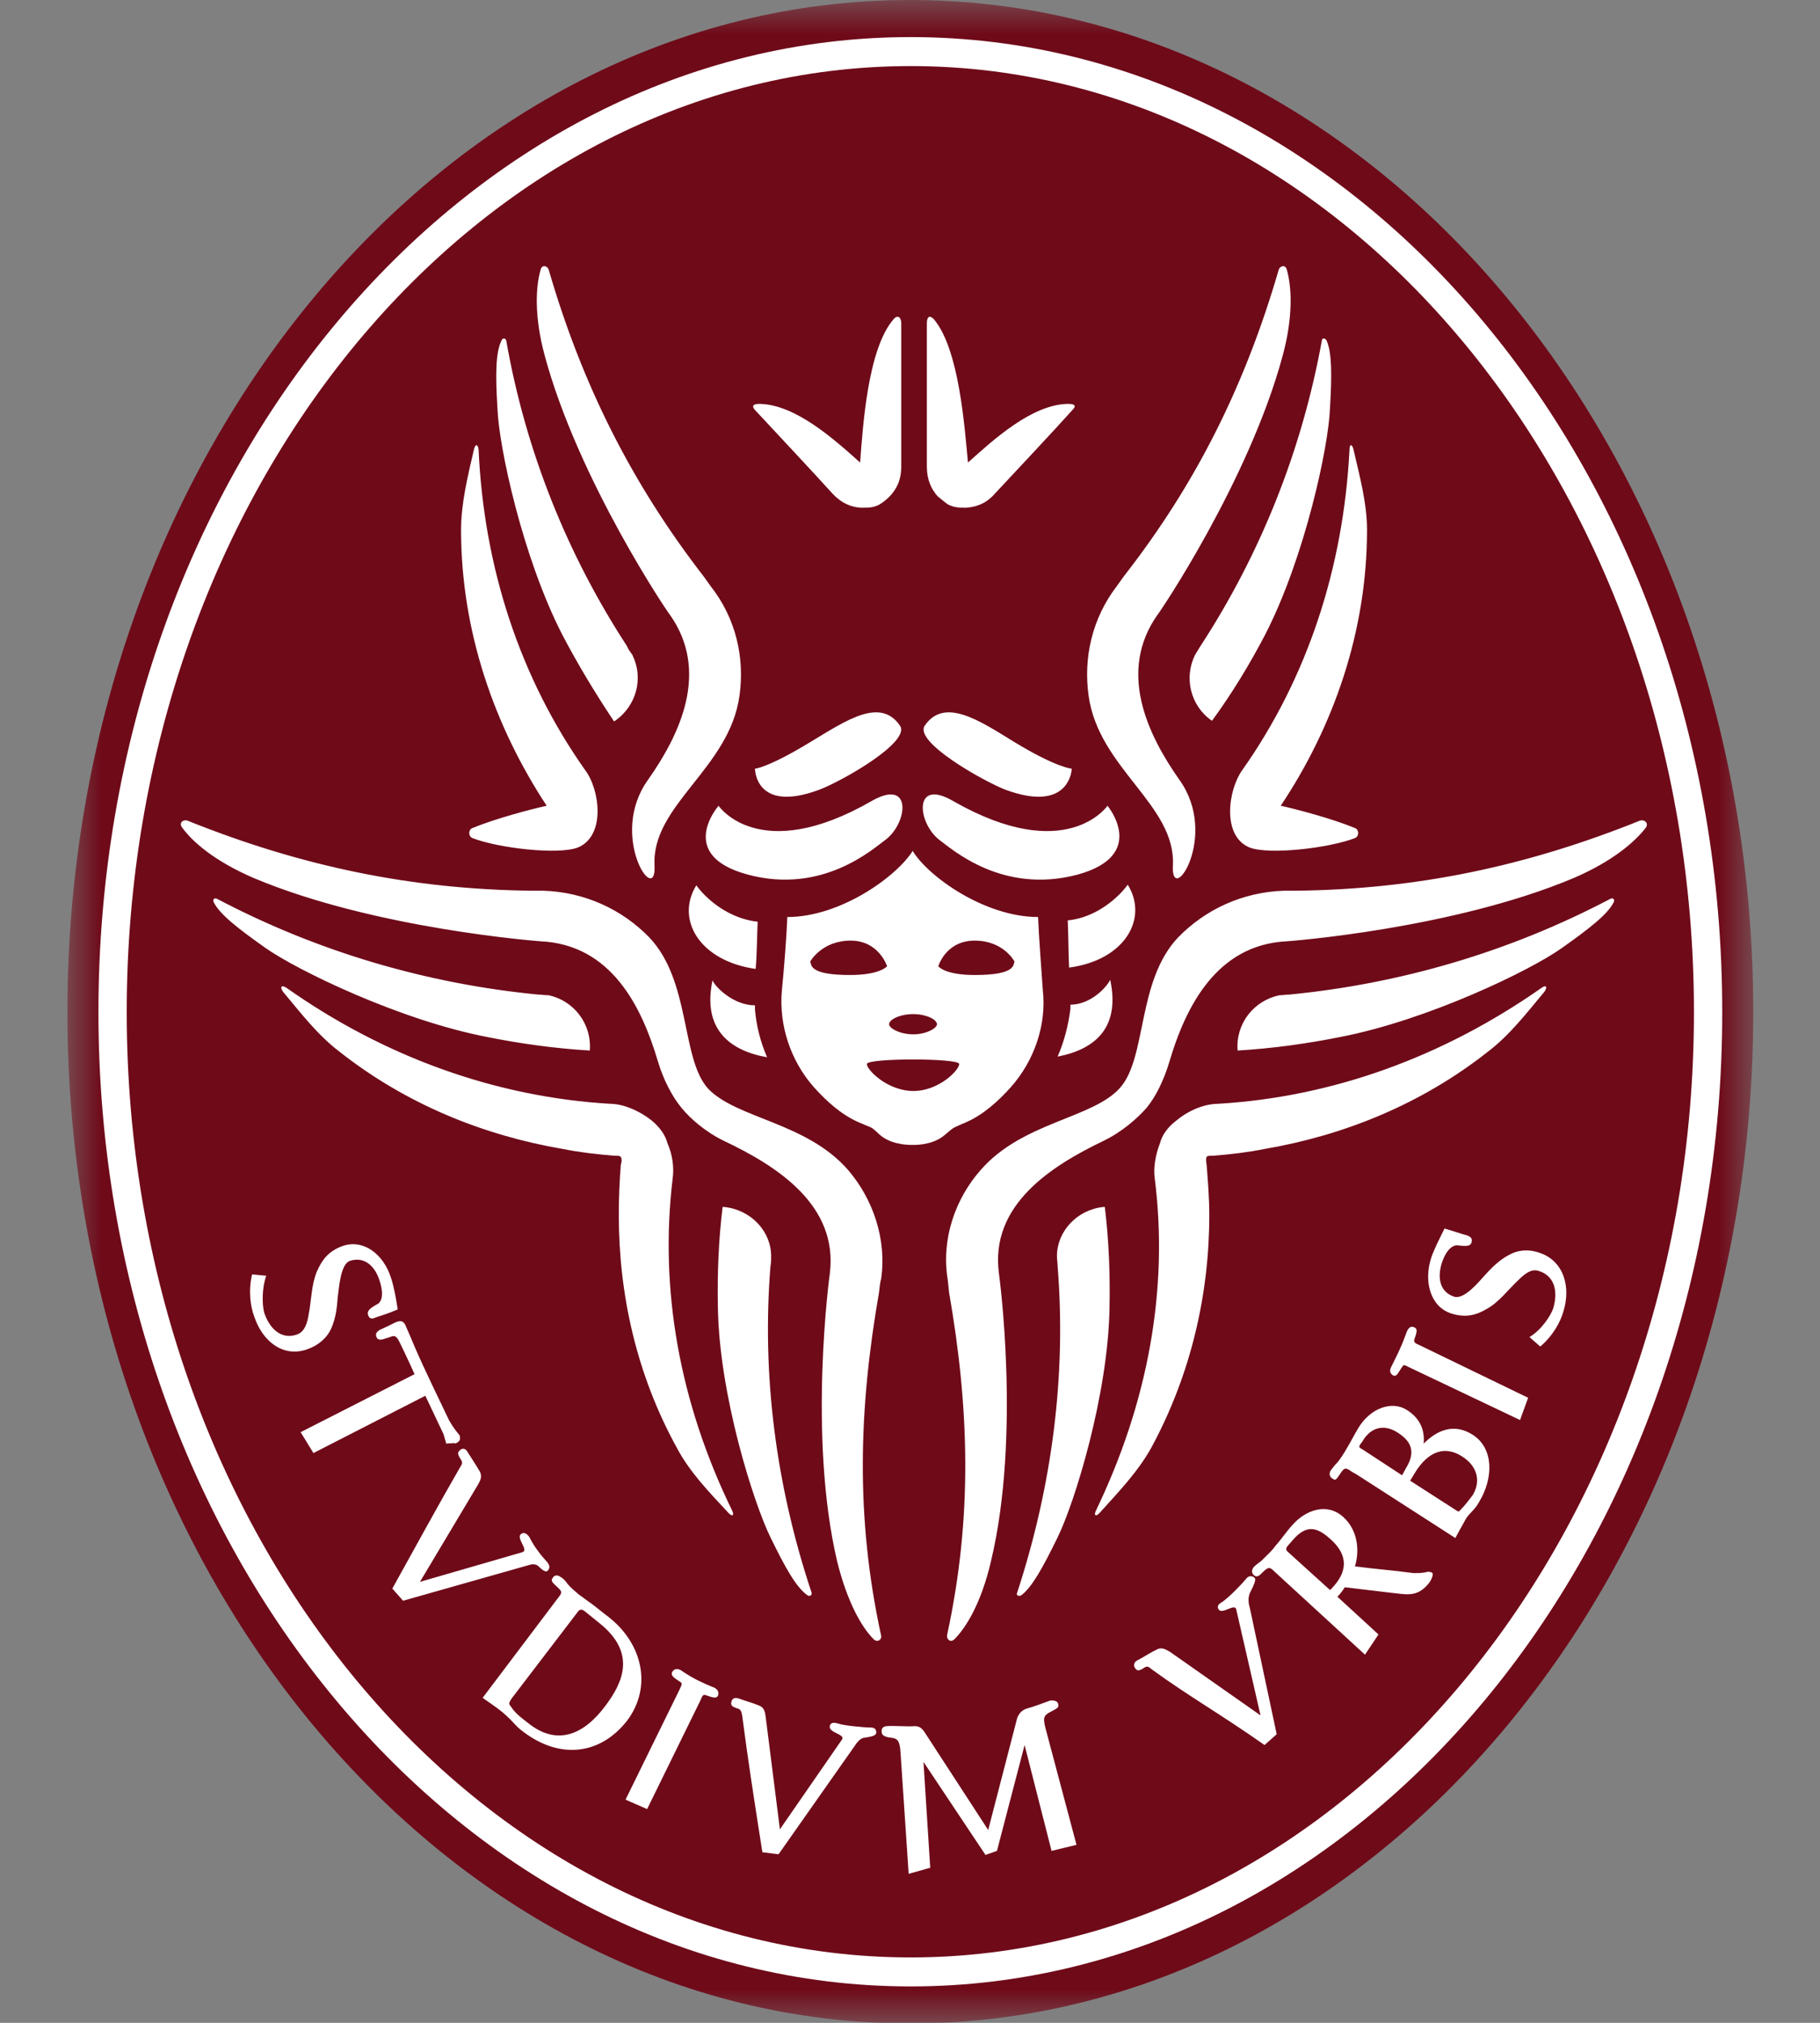 <?xml version="1.0" encoding="UTF-8"?>
<svg width="27px" height="30px" viewBox="0 0 27 30" version="1.1" xmlns="http://www.w3.org/2000/svg" xmlns:xlink="http://www.w3.org/1999/xlink">
    <rect x="0" y="0" width="27" height="30" fill="#808080" stroke="none"/>
    <title>Artboard</title>
    <defs>
        <rect id="path-1" x="0" y="0" width="25" height="30.01"></rect>
    </defs>
    <g id="Artboard" stroke="none" stroke-width="1" fill="none" fill-rule="evenodd">
        <g id="Uniroma1" transform="translate(1, 0)">
            <mask id="mask-2" fill="white">
                <use xlink:href="#path-1"></use>
            </mask>
            <g id="Rectangle"></g>
            <g id="id1" mask="url(#mask-2)">
                <g id="id3">
                    <rect id="Rectangle" x="0" y="0" width="25.02" height="30.03"></rect>
                    <path d="M12.5,0 C5.61,0 0,6.73 0,15.01 C0,23.28 5.61,30.01 12.5,30.01 C19.4,30.01 25.01,23.28 25.01,15.01 C25.01,6.73 19.4,0 12.5,0 Z" id="Path" fill="#6F0A19"></path>
                </g>
                <g id="id21" transform="translate(0.45, 0.55)">
                    <rect id="Rectangle" x="0" y="0" width="24.11" height="28.92"></rect>
                    <path d="M21.74,18.91 C21.7,19.05 21.59,19.26 21.4,19.42 L21.24,19.28 C21.42,19.17 21.55,18.97 21.59,18.86 C21.67,18.6 21.61,18.37 21.38,18.3 C21.27,18.26 21.17,18.34 21.07,18.44 C20.92,18.58 20.79,18.76 20.61,18.86 C20.46,18.95 20.3,19 20.08,18.93 C19.77,18.83 19.67,18.46 19.78,18.11 C19.82,17.99 19.89,17.85 19.98,17.67 C20.12,17.71 20.23,17.75 20.31,17.77 C20.36,17.79 20.4,17.81 20.38,17.88 C20.36,17.92 20.34,17.94 20.18,17.92 C20.11,17.91 20.01,17.97 19.94,18.18 C19.87,18.4 19.91,18.61 20.12,18.68 C20.27,18.73 20.49,18.46 20.58,18.36 C20.68,18.25 20.8,18.13 20.94,18.06 C21.06,17.99 21.22,17.97 21.39,18.03 C21.75,18.15 21.86,18.54 21.74,18.91 Z M19.53,19.32 C19.52,19.37 19.57,19.38 19.61,19.4 L21.22,20.18 L21.1,20.51 L19.46,19.73 C19.36,19.68 19.38,19.68 19.32,19.77 C19.29,19.81 19.27,19.87 19.22,19.85 C19.17,19.82 19.16,19.78 19.19,19.72 C19.23,19.64 19.29,19.52 19.32,19.45 C19.35,19.39 19.39,19.28 19.42,19.2 C19.45,19.13 19.49,19.11 19.54,19.14 C19.58,19.16 19.57,19.21 19.53,19.32 Z M20.24,21.05 C20.45,21.18 20.53,21.4 20.4,21.62 C20.34,21.7 20.28,21.78 20.21,21.85 C20.19,21.87 20.19,21.87 20.17,21.86 L19.47,21.41 L19.53,21.31 C19.75,20.94 20.01,20.9 20.24,21.05 Z M19.29,20.7 C19.46,20.81 19.57,20.96 19.41,21.22 L19.35,21.33 L18.77,20.95 C18.72,20.92 18.7,20.92 18.73,20.87 L18.76,20.83 C18.88,20.62 19.08,20.56 19.29,20.7 Z M20.4,20.73 C20.12,20.55 19.87,20.66 19.67,20.86 C19.69,20.65 19.61,20.48 19.42,20.36 C19.2,20.22 18.88,20.33 18.7,20.63 C18.64,20.73 18.59,20.83 18.53,20.93 C18.49,21 18.42,21.11 18.38,21.15 C18.35,21.18 18.32,21.22 18.29,21.26 C18.26,21.31 18.28,21.36 18.32,21.38 C18.36,21.41 18.37,21.4 18.43,21.31 C18.5,21.2 18.52,21.22 18.61,21.28 L18.68,21.32 L20.14,22.26 C20.14,22.26 20.27,22.02 20.3,21.97 C20.36,21.88 20.43,21.84 20.49,21.73 C20.71,21.37 20.71,20.93 20.4,20.73 Z M17.1,23.06 C17.06,23.13 17.07,23.23 17.09,23.29 L17.49,25.17 L17.31,25.33 C16.64,24.86 16.19,24.61 15.64,24.21 C15.6,24.18 15.58,24.15 15.53,24.18 C15.44,24.24 15.42,24.23 15.39,24.19 C15.36,24.15 15.37,24.1 15.43,24.07 C15.51,24.03 15.63,23.95 15.7,23.92 C15.78,23.87 15.84,23.91 15.91,23.95 L17.25,24.89 L16.89,23.32 C16.87,23.22 16.68,23.4 16.63,23.32 C16.6,23.28 16.62,23.24 16.68,23.21 C16.78,23.14 16.95,22.97 17.04,22.86 C17.08,22.81 17.14,22.82 17.17,22.86 C17.18,22.89 17.15,22.96 17.1,23.06 Z M14.15,24.83 C14.03,24.89 14.02,24.92 14.06,25.08 C14.11,25.27 14.52,26.81 14.52,26.81 L14.15,26.9 L13.75,25.33 L13.34,26.9 L13.17,26.96 L12.25,25.58 L12.35,27.15 L12.03,27.24 L11.91,25.45 C11.9,25.27 11.87,25.23 11.76,25.22 C11.67,25.21 11.63,25.18 11.63,25.14 C11.62,25.06 11.68,25.05 11.71,25.05 C11.8,25.04 12.03,25.06 12.11,25.05 C12.17,25.05 12.21,25.06 12.26,25.13 L13.21,26.59 L13.64,24.93 C13.67,24.85 13.72,24.81 13.78,24.79 C13.86,24.77 14.05,24.7 14.13,24.67 C14.16,24.67 14.24,24.66 14.25,24.73 C14.26,24.78 14.22,24.79 14.15,24.83 Z M11.39,25.22 C11.34,25.22 11.3,25.25 11.26,25.3 L10.1,26.95 L9.86,26.92 C9.73,26.09 9.65,25.58 9.56,24.89 C9.55,24.85 9.55,24.81 9.5,24.79 C9.4,24.76 9.39,24.74 9.4,24.69 C9.41,24.64 9.45,24.62 9.51,24.64 C9.59,24.67 9.73,24.71 9.8,24.74 C9.89,24.77 9.9,24.84 9.91,24.92 L10.12,26.58 L11.04,25.25 C11.1,25.17 10.84,25.15 10.86,25.05 C10.87,25 10.91,24.99 10.98,25.01 C11.05,25.04 11.37,25.07 11.46,25.07 C11.52,25.07 11.55,25.09 11.55,25.15 C11.54,25.19 11.5,25.2 11.39,25.22 Z M9.02,24.59 C8.97,24.57 8.96,24.63 8.94,24.67 L8.15,26.28 L7.83,26.14 L8.63,24.51 C8.68,24.4 8.68,24.42 8.59,24.36 C8.55,24.33 8.5,24.3 8.52,24.25 C8.55,24.2 8.59,24.19 8.65,24.22 C8.72,24.27 8.84,24.34 8.9,24.37 C8.96,24.4 9.07,24.45 9.15,24.48 C9.2,24.51 9.22,24.55 9.2,24.6 C9.18,24.64 9.13,24.63 9.02,24.59 Z M7.53,24.75 C7.21,25.18 6.81,25.35 6.38,25 C6.26,24.91 6.18,24.84 6.13,24.76 C6.09,24.71 6.1,24.71 6.14,24.64 L7.11,23.37 C7.15,23.31 7.18,23.31 7.23,23.35 L7.44,23.52 C7.98,23.95 7.81,24.38 7.53,24.75 Z M7.86,24.96 C8.22,24.47 8.09,23.84 7.59,23.44 C7.47,23.35 7.39,23.28 7.32,23.23 C7.26,23.19 7.2,23.14 7.14,23.1 C7.08,23.05 7,22.98 6.97,22.94 C6.94,22.9 6.91,22.86 6.87,22.84 C6.83,22.81 6.78,22.8 6.75,22.85 C6.71,22.9 6.76,22.93 6.81,22.98 C6.9,23.06 6.89,23.07 6.82,23.16 L5.71,24.63 C5.88,24.75 5.98,24.81 6.12,24.95 C6.18,25.01 6.23,25.07 6.27,25.1 C6.84,25.56 7.46,25.48 7.86,24.96 Z M6.54,22.68 C6.51,22.65 6.46,22.64 6.4,22.66 L4.53,23.19 L4.37,23.01 C4.77,22.29 5.03,21.81 5.37,21.22 C5.4,21.17 5.42,21.15 5.39,21.1 C5.33,21.01 5.34,20.99 5.37,20.96 C5.41,20.92 5.46,20.93 5.49,20.99 C5.54,21.07 5.62,21.19 5.66,21.26 C5.71,21.34 5.68,21.4 5.64,21.47 L4.78,22.91 L6.3,22.47 C6.4,22.44 6.2,22.26 6.28,22.2 C6.32,22.17 6.36,22.19 6.4,22.24 C6.44,22.32 6.49,22.4 6.53,22.45 C6.57,22.51 6.61,22.55 6.67,22.62 C6.71,22.67 6.71,22.71 6.67,22.75 C6.65,22.76 6.62,22.76 6.54,22.68 Z M5.28,20.85 C5.26,20.86 5.24,20.85 5.17,20.86 L5.13,20.72 L4.86,20.15 L3.2,21 L3.01,20.69 L4.7,19.83 C4.63,19.67 4.49,19.38 4.49,19.38 C4.41,19.21 4.39,19.27 4.27,19.3 C4.22,19.32 4.16,19.33 4.14,19.29 C4.11,19.23 4.14,19.2 4.19,19.17 C4.26,19.14 4.34,19.1 4.42,19.06 C4.52,19.02 4.55,19.06 4.58,19.14 C4.62,19.23 4.65,19.3 4.7,19.42 C4.86,19.79 5.04,20.15 5.21,20.51 C5.25,20.58 5.29,20.64 5.33,20.69 C5.35,20.71 5.36,20.73 5.37,20.74 C5.37,20.76 5.39,20.81 5.34,20.84 C5.31,20.86 5.3,20.86 5.28,20.85 Z M2.32,18.97 C2.27,18.84 2.23,18.6 2.29,18.35 L2.5,18.37 C2.43,18.57 2.44,18.81 2.47,18.92 C2.56,19.18 2.74,19.32 2.96,19.24 C3.07,19.2 3.11,19.07 3.13,18.94 C3.17,18.73 3.17,18.5 3.25,18.31 C3.32,18.15 3.41,18.01 3.63,17.93 C3.94,17.82 4.24,18.05 4.35,18.4 C4.39,18.52 4.42,18.67 4.45,18.87 C4.31,18.93 4.21,18.96 4.12,18.99 C4.08,19.01 4.03,19.02 4.01,18.95 C4,18.91 4,18.87 4.15,18.79 C4.21,18.76 4.25,18.65 4.18,18.44 C4.11,18.22 3.95,18.08 3.74,18.15 C3.6,18.2 3.58,18.55 3.56,18.69 C3.55,18.84 3.53,19.01 3.46,19.16 C3.4,19.29 3.28,19.4 3.11,19.46 C2.75,19.59 2.44,19.34 2.32,18.97 Z M18.28,22.27 C18.44,22.41 18.62,22.65 18.34,22.97 C18.31,23 18.3,23.02 18.28,23.03 L17.65,22.46 C17.63,22.44 17.62,22.42 17.65,22.38 L17.72,22.3 C17.93,22.05 18.09,22.1 18.28,22.27 Z M19.8,22.78 C19.78,22.76 19.75,22.76 19.73,22.76 C19.67,22.78 19.59,22.78 19.52,22.78 C19.23,22.74 18.95,22.72 18.65,22.68 C18.71,22.5 18.72,22.17 18.48,21.95 C18.24,21.73 17.92,21.84 17.72,22.07 C17.63,22.17 17.55,22.29 17.46,22.39 C17.42,22.45 17.3,22.56 17.26,22.6 C17.22,22.63 17.18,22.66 17.15,22.69 C17.12,22.73 17.11,22.77 17.15,22.81 C17.2,22.85 17.23,22.82 17.28,22.77 C17.37,22.68 17.39,22.69 17.46,22.76 L18.8,23.99 L19,23.69 L18.39,23.13 L18.42,23.1 C18.45,23.06 18.47,23.04 18.5,22.99 L19.17,23.07 C19.39,23.09 19.56,23.15 19.73,22.95 C19.78,22.9 19.82,22.8 19.8,22.78 Z M12.6,23.7 C12.59,23.76 12.65,23.82 12.71,23.76 C12.89,23.58 13.11,23.21 13.25,22.61 C13.7,20.74 13.37,18.34 13.37,18.34 C13.23,17.32 14.15,16.74 14.92,16.37 C15.19,16.24 15.42,16.04 15.56,15.88 C15.7,15.71 15.82,15.46 15.9,15.19 C16.14,14.38 16.6,13.46 17.64,13.41 C17.65,13.41 20.1,13.23 21.9,12.47 C22.48,12.22 22.81,11.93 22.97,11.72 C23.01,11.65 22.94,11.6 22.88,11.62 C21.19,12.3 19.56,12.64 17.77,12.66 L17.6,12.66 C16.98,12.68 16.43,12.94 16.03,13.35 C15.41,14 15.57,15.14 15.16,15.59 C14.75,16.04 13.72,16.09 13.1,16.8 C12.72,17.23 12.51,17.83 12.61,18.43 L12.63,18.62 C12.93,20.34 12.98,21.95 12.6,23.7 Z M13.64,23.07 C13.62,23.11 13.66,23.13 13.7,23.11 C13.86,22.99 14.02,22.7 14.24,22.25 C14.49,21.74 14.99,20.14 15.01,18.84 C15.02,18.34 15,17.84 14.94,17.35 L14.92,17.35 C14.53,17.39 14.23,17.71 14.23,18.08 C14.23,18.13 14.24,18.18 14.24,18.23 C14.37,19.84 14.16,21.48 13.64,23.07 Z M14.81,21.85 C14.77,21.93 14.81,21.95 14.87,21.88 C15.14,21.58 15.43,21.28 15.63,20.92 C16.22,19.83 16.49,18.64 16.49,17.47 C16.49,17.22 16.47,16.97 16.45,16.72 C16.44,16.67 16.44,16.62 16.45,16.61 C16.46,16.59 16.49,16.59 16.55,16.59 C16.81,16.57 17.06,16.54 17.31,16.49 C18.48,16.29 19.63,15.83 20.62,15.05 C20.95,14.8 21.2,14.47 21.46,14.16 C21.51,14.09 21.49,14.05 21.42,14.1 C19.95,15.13 18.31,15.72 16.62,15.82 C16.43,15.82 16.19,15.91 16,16.07 C15.88,16.16 15.79,16.28 15.76,16.4 C15.69,16.58 15.66,16.77 15.68,16.92 C15.89,18.57 15.58,20.25 14.81,21.85 Z M18.43,14.83 C19.73,14.58 21.26,13.84 21.72,13.51 C22.13,13.22 22.4,13.01 22.49,12.83 C22.51,12.79 22.48,12.76 22.44,12.78 C20.94,13.57 19.32,14.04 17.68,14.2 C17.63,14.2 17.58,14.21 17.53,14.21 C17.15,14.29 16.88,14.63 16.91,15.03 C17.42,15 17.93,14.93 18.43,14.83 Z M12.1,14.49 C12.29,14.49 12.45,14.57 12.45,14.64 C12.45,14.7 12.29,14.79 12.1,14.79 C11.9,14.79 11.74,14.7 11.74,14.64 C11.74,14.57 11.9,14.49 12.1,14.49 Z M11.16,13.91 C10.55,13.91 10.59,13.76 10.57,13.71 C10.57,13.71 10.74,13.4 11.17,13.4 C11.59,13.4 11.71,13.78 11.71,13.78 C11.71,13.78 11.61,13.91 11.16,13.91 Z M12.1,15.63 C11.72,15.63 11.41,15.32 11.41,15.23 C11.41,15.14 12.78,15.14 12.78,15.23 C12.78,15.32 12.48,15.63 12.1,15.63 Z M13.01,13.91 C12.56,13.91 12.47,13.78 12.47,13.78 C12.47,13.78 12.58,13.4 13.01,13.4 C13.44,13.4 13.6,13.71 13.6,13.71 C13.58,13.76 13.62,13.91 13.01,13.91 Z M14.02,14.13 C14,13.84 13.96,13.32 13.95,13.05 C13.16,13.05 12.32,12.45 12.09,12.07 C11.85,12.45 11.02,13.05 10.23,13.05 C10.22,13.32 10.18,13.84 10.15,14.13 C10.1,14.65 10.28,15.19 10.63,15.58 C10.81,15.78 11.03,15.98 11.28,16.09 C11.3,16.1 11.33,16.11 11.35,16.12 L11.47,16.17 C11.54,16.21 11.57,16.26 11.64,16.31 C11.82,16.44 12.08,16.43 12.09,16.43 C12.1,16.43 12.35,16.44 12.53,16.31 C12.6,16.26 12.64,16.21 12.71,16.17 L12.82,16.12 C12.85,16.11 12.87,16.1 12.89,16.09 C13.14,15.98 13.36,15.78 13.54,15.58 C13.89,15.19 14.08,14.65 14.02,14.13 Z M10.58,10.45 C9.94,10.84 9.75,10.85 9.75,10.85 C9.75,10.85 9.75,11.52 10.71,11.16 C11.05,11.03 12.07,10.45 11.9,10.21 C11.61,9.79 11.11,10.13 10.58,10.45 Z M11.48,11.33 C9.81,12.29 9.21,11.4 9.21,11.4 C9.21,11.4 8.57,12.13 9.64,12.42 C10.75,12.72 11.5,12.04 11.68,11.91 C12.02,11.66 12.09,10.98 11.48,11.33 Z M13.59,10.45 C14.23,10.84 14.45,10.85 14.45,10.85 C14.45,10.85 14.43,11.52 13.46,11.16 C13.13,11.03 12.1,10.45 12.27,10.21 C12.56,9.79 13.07,10.13 13.59,10.45 Z M12.69,11.33 C14.37,12.29 14.98,11.4 14.98,11.4 C14.98,11.4 15.59,12.13 14.54,12.42 C13.42,12.72 12.67,12.04 12.49,11.91 C12.16,11.66 12.09,10.98 12.69,11.33 Z M15.28,12.57 C15.22,12.66 14.89,13.05 14.39,13.1 C14.4,13.31 14.4,13.58 14.41,13.8 C15.24,13.69 15.59,13.07 15.28,12.57 Z M14.43,14.41 C14.4,14.65 14.34,14.89 14.24,15.12 C14.81,15.01 15.17,14.68 15.02,13.98 C14.97,14.09 14.73,14.35 14.43,14.35 L14.43,14.41 Z M9.76,13.82 C9.78,13.6 9.78,13.33 9.79,13.12 C9.27,13.06 8.95,12.68 8.88,12.58 C8.57,13.08 8.92,13.7 9.76,13.82 Z M9.75,14.36 C9.44,14.36 9.17,14.1 9.12,13.99 C8.97,14.7 9.36,15.03 9.93,15.13 C9.83,14.9 9.77,14.66 9.75,14.42 L9.75,14.36 Z M12.06,0 C5.41,0 0.01,6.48 0.01,14.46 C0.01,22.43 5.41,28.91 12.06,28.91 C18.7,28.91 24.1,22.43 24.1,14.46 C24.1,6.48 18.7,0 12.06,0 Z M12.06,28.48 C5.64,28.48 0.43,22.19 0.43,14.46 C0.43,6.72 5.64,0.43 12.06,0.43 C18.47,0.43 23.68,6.72 23.68,14.46 C23.68,22.19 18.47,28.48 12.06,28.48 Z M15.95,12.29 C15.92,12.91 16.64,11.85 16.05,11.02 C15.57,10.34 15.13,9.41 15.72,8.57 C15.73,8.57 17.08,6.58 17.58,4.72 C17.74,4.13 17.71,3.69 17.64,3.45 C17.62,3.37 17.54,3.39 17.52,3.45 C17.02,5.17 16.29,6.63 15.22,8 L15.12,8.14 C14.75,8.62 14.62,9.21 14.7,9.77 C14.85,10.85 16,11.39 15.95,12.29 Z M16.28,9.16 C16.11,9.5 16.21,9.92 16.53,10.14 C16.83,9.73 17.09,9.3 17.32,8.86 C17.91,7.71 18.26,6.07 18.28,5.51 C18.31,5.02 18.31,4.68 18.23,4.5 C18.21,4.46 18.16,4.46 18.16,4.5 C17.86,6.15 17.24,7.68 16.36,9.03 L16.28,9.16 Z M16.98,10.87 C16.77,11.16 16.67,11.85 17.09,12.02 C17.38,12.13 18.26,12.03 18.65,11.88 C18.72,11.85 18.71,11.75 18.65,11.73 C18.31,11.59 17.78,11.45 17.55,11.4 C18.33,10.23 18.83,8.82 18.83,7.31 C18.83,6.91 18.72,6.51 18.63,6.12 C18.61,6.03 18.57,6.03 18.57,6.12 C18.48,7.88 17.94,9.51 16.98,10.87 Z M8.49,8.57 C9.08,9.41 8.64,10.34 8.16,11.02 C7.57,11.85 8.29,12.91 8.26,12.29 C8.21,11.39 9.37,10.85 9.52,9.77 C9.6,9.21 9.47,8.62 9.09,8.14 L8.99,8 C7.93,6.63 7.19,5.17 6.69,3.45 C6.67,3.39 6.59,3.37 6.57,3.45 C6.5,3.69 6.47,4.13 6.63,4.72 C7.13,6.58 8.48,8.57 8.49,8.57 Z M6.89,8.86 C7.12,9.3 7.38,9.73 7.66,10.15 C8,9.92 8.1,9.5 7.93,9.16 C7.9,9.12 7.87,9.08 7.85,9.03 C6.97,7.68 6.35,6.15 6.06,4.5 C6.05,4.46 6,4.46 5.99,4.5 C5.9,4.68 5.9,5.02 5.93,5.51 C5.95,6.07 6.3,7.71 6.89,8.86 Z M6.66,11.4 C6.43,11.45 5.9,11.59 5.56,11.73 C5.5,11.75 5.49,11.85 5.56,11.88 C5.95,12.03 6.83,12.13 7.12,12.02 C7.54,11.85 7.45,11.16 7.23,10.87 C6.27,9.51 5.73,7.88 5.65,6.12 C5.64,6.03 5.6,6.03 5.58,6.12 C5.49,6.51 5.39,6.91 5.39,7.31 C5.39,8.82 5.89,10.23 6.66,11.4 Z M11.59,18.62 C11.59,18.62 11.61,18.43 11.62,18.43 C11.71,17.83 11.5,17.23 11.13,16.8 C10.51,16.09 9.47,16.04 9.05,15.59 C8.65,15.14 8.8,14 8.18,13.35 C7.78,12.94 7.23,12.68 6.61,12.66 L6.44,12.66 C4.66,12.64 3.02,12.3 1.33,11.62 C1.27,11.6 1.2,11.65 1.25,11.72 C1.4,11.93 1.73,12.22 2.31,12.47 C4.11,13.23 6.57,13.41 6.57,13.41 C7.62,13.46 8.07,14.38 8.31,15.19 C8.39,15.46 8.52,15.71 8.66,15.88 C8.79,16.04 9.02,16.24 9.29,16.37 C10.07,16.74 10.99,17.32 10.86,18.34 C10.86,18.34 10.53,20.74 10.97,22.61 C11.12,23.21 11.33,23.58 11.51,23.76 C11.57,23.82 11.64,23.76 11.62,23.7 C11.24,21.95 11.29,20.34 11.59,18.62 Z M9.98,18.23 C9.99,18.18 9.99,18.13 9.99,18.08 C9.99,17.71 9.69,17.39 9.29,17.35 L9.27,17.35 C9.21,17.84 9.19,18.34 9.2,18.84 C9.22,20.14 9.73,21.74 9.98,22.25 C10.2,22.7 10.36,22.99 10.53,23.11 C10.56,23.13 10.6,23.11 10.59,23.07 C10.06,21.48 9.85,19.84 9.98,18.23 Z M8.53,16.92 C8.55,16.77 8.53,16.58 8.45,16.4 C8.42,16.28 8.33,16.16 8.22,16.07 C8.02,15.91 7.78,15.82 7.6,15.82 C5.91,15.72 4.26,15.13 2.8,14.1 C2.72,14.05 2.7,14.09 2.75,14.16 C3.01,14.47 3.26,14.8 3.59,15.05 C4.58,15.83 5.73,16.29 6.9,16.49 C7.15,16.54 7.41,16.57 7.66,16.59 C7.72,16.59 7.75,16.59 7.76,16.61 C7.77,16.62 7.78,16.67 7.76,16.72 C7.74,16.97 7.73,17.22 7.73,17.47 C7.73,18.64 7.99,19.83 8.59,20.92 C8.78,21.28 9.07,21.58 9.35,21.88 C9.41,21.95 9.45,21.93 9.41,21.85 C8.63,20.25 8.33,18.57 8.53,16.92 Z M7.3,15.03 C7.33,14.63 7.06,14.29 6.69,14.21 C6.63,14.21 6.58,14.2 6.53,14.2 C4.89,14.04 3.27,13.57 1.77,12.78 C1.73,12.76 1.7,12.79 1.72,12.83 C1.81,13.01 2.08,13.22 2.49,13.51 C2.96,13.84 4.48,14.58 5.78,14.83 C6.28,14.93 6.79,15 7.3,15.03 Z M11.81,4.18 C11.42,4.62 11.35,5.79 11.31,6.31 C10.92,5.96 10.35,5.45 9.82,5.44 C9.76,5.44 9.68,5.45 9.75,5.53 C10.01,5.81 10.62,6.46 10.9,6.77 C11.04,6.92 11.18,6.97 11.32,6.98 C11.4,6.98 11.45,6.98 11.49,6.97 C11.51,6.97 11.59,6.94 11.6,6.93 C11.65,6.9 11.7,6.86 11.74,6.82 C11.85,6.71 11.92,6.57 11.92,6.37 C11.92,5.93 11.92,4.72 11.92,4.25 C11.92,4.13 11.85,4.13 11.81,4.18 Z M12.3,4.25 C12.3,4.72 12.3,5.93 12.3,6.37 C12.3,6.57 12.37,6.71 12.46,6.81 C12.52,6.86 12.57,6.9 12.61,6.93 C12.63,6.94 12.7,6.97 12.73,6.97 C12.77,6.98 12.82,6.98 12.88,6.98 C13.03,6.97 13.18,6.92 13.31,6.77 C13.6,6.46 14.21,5.81 14.46,5.53 C14.54,5.45 14.46,5.44 14.39,5.44 C13.86,5.45 13.3,5.96 12.91,6.31 C12.86,5.79 12.78,4.62 12.4,4.18 C12.35,4.13 12.3,4.13 12.3,4.25 Z" id="Shape" fill="#FFFFFF"></path>
                </g>
            </g>
        </g>
    </g>
</svg>
